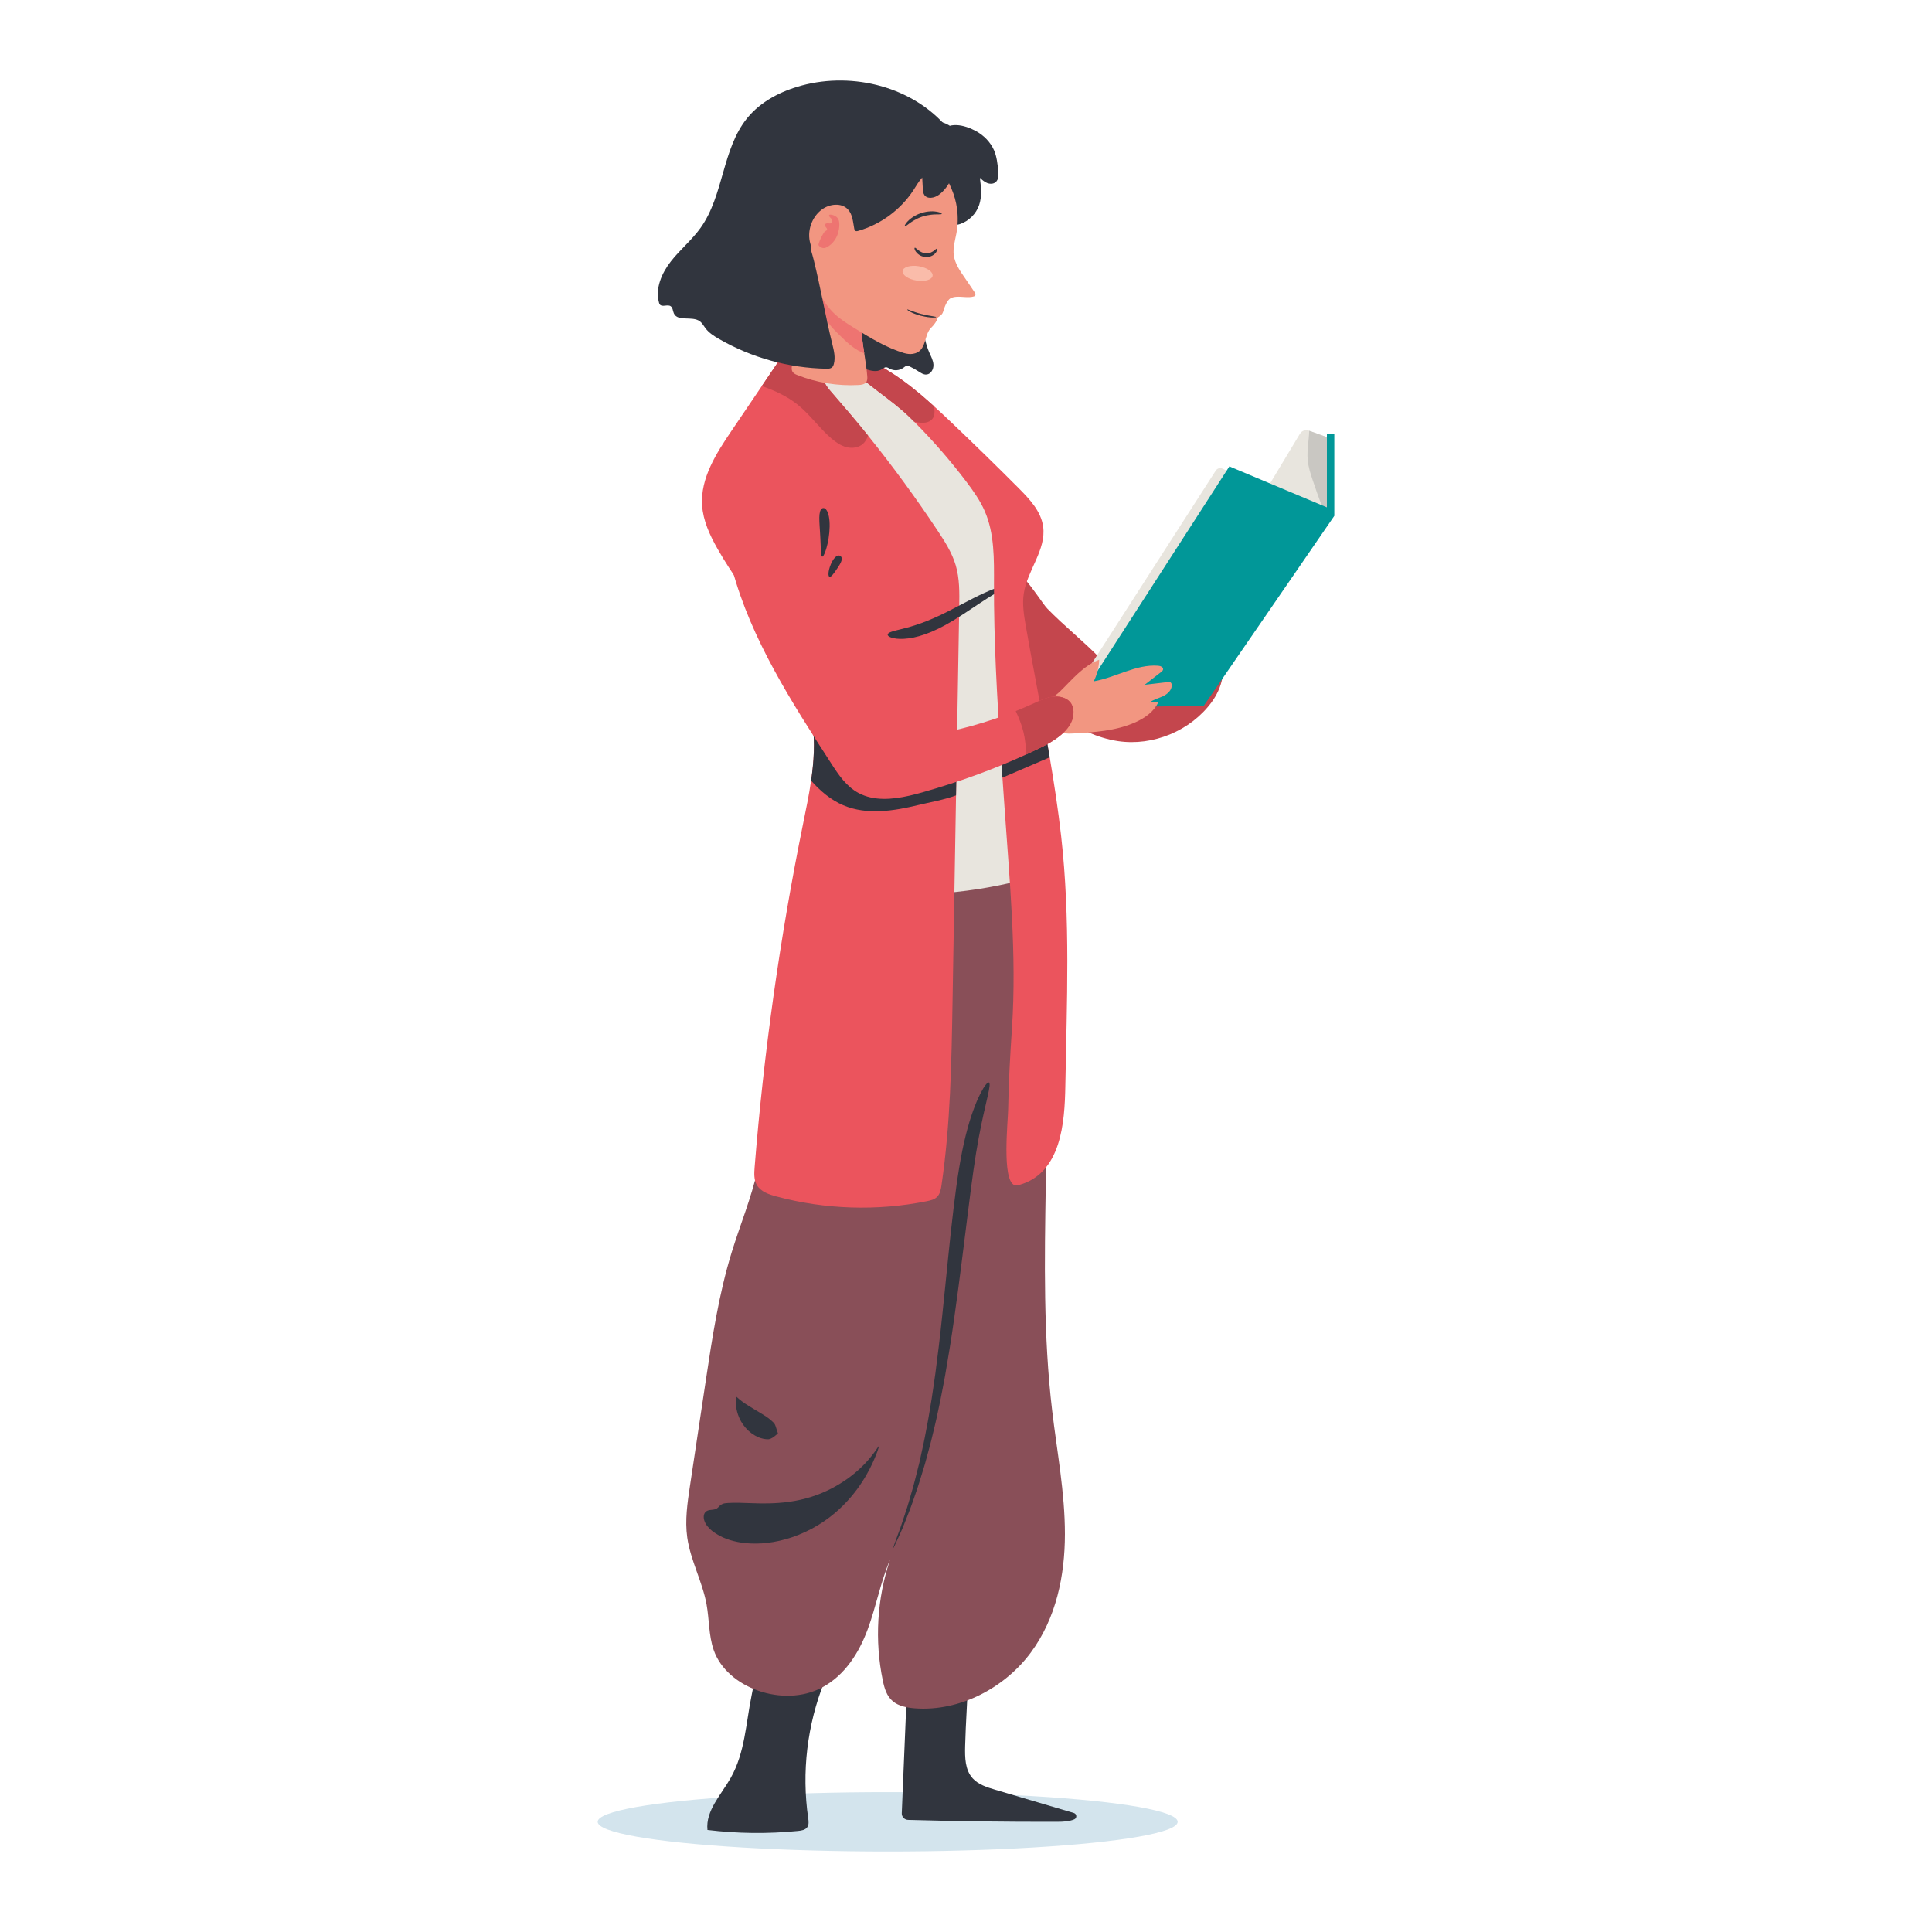 <?xml version="1.0" encoding="utf-8"?>
<!-- Designed by Vexels.com - 2020 All Rights Reserved - https://vexels.com/terms-and-conditions/  -->
<svg version="1.1" id="Layer_1" xmlns="http://www.w3.org/2000/svg" xmlns:xlink="http://www.w3.org/1999/xlink" x="0px" y="0px"
	 viewBox="0 0 1200 1200" enable-background="new 0 0 1200 1200" xml:space="preserve">
<g>
	<path fill="#C4464D" d="M650.506,378.02c10.608,10.889,22.626,20.334,33.176,31.279c6.554,6.799,13.477,14.671,22.875,15.606
		c9.917,0.986,18.522-6.103,27.234-10.942c6.935-3.851,14.575-6.43,22.425-7.569c6.477,8.615,2.65,21.221-3.763,29.883
		c-13.091,17.68-36.288,27.288-58.046,24.043c-25.853-3.856-46.173-23.444-69.764-34.699c-3.382-1.614-5.041-5.432-6.167-9.006
		c-3.182-10.102-4.323-20.728-4.066-31.29c0.197-8.127-0.302-23.258,4.247-30.269C627.881,340.837,645.32,372.697,650.506,378.02z"
		/>
	<path fill="#E8E5DE" d="M826.019,272.194v45.781l-0.567,0.676l-43.359,51.573l-39.306,52.256c0,0-28.671,8.788-44.392,10.108
		c-11.024,0.931-19.292-5.248-23.244-9.029c-1.584-1.506-1.855-3.92-0.675-5.76l80.632-125.466c0.893-1.428,2.725-1.964,4.247-1.234
		l27.234,12.926l20.845-34.625c1.126-1.863,3.416-2.678,5.473-1.941l0.272,0.101L826.019,272.194z"/>
	<path fill="#C9C7C2" d="M826.019,272.194v45.781l-0.567,0.676c-2.337-0.039-3.804-2.702-4.643-4.961
		c-1.894-5.085-3.703-10.194-5.434-15.333c-1.405-4.154-2.756-8.362-3.144-12.717c-0.536-6.017,0.776-12.064,0.947-18.081
		L826.019,272.194z"/>
	<polygon fill="#019798" points="666.779,439.816 763.577,289.695 824.159,315.133 824.159,269.726 828.768,269.726 
		828.768,320.401 747.773,438.242 	"/>
	<path fill="#31353E" d="M617.486,93.493c1.639,3.928,2.09,8.234,2.523,12.468c0.263,2.575,0.345,5.617-1.673,7.238
		c-1.432,1.15-3.531,1.142-5.235,0.454c-1.703-0.687-3.102-1.946-4.463-3.181c0.69,5.649,1.353,11.529-0.495,16.911
		c-1.872,5.451-6.374,9.931-11.834,11.775c-2.022,0.683-4.642,0.845-5.91-0.872c-0.707-0.957-0.767-2.226-0.906-3.408
		c-0.988-8.364-7.034-15.094-10.975-22.537c-3.503-6.615-1.711-11.246,0.827-17.81c1.463-3.785,2.458-7.974,4.457-11.525
		c4.635-8.235,15.416-5.398,22.358-1.606C611.148,84.125,615.201,88.269,617.486,93.493z"/>
	<ellipse fill="#D3E4ED" cx="551.353" cy="1131.568" rx="180.121" ry="18.432"/>
	<path fill="#31353E" d="M560.105,1126.255c-0.092,2.204,1.689,4.058,3.961,4.123c30.917,0.875,61.848,1.268,92.778,1.177
		c3.486-0.01,7.314-0.18,10.399-1.521c1.83-0.795,1.622-3.392-0.296-3.959l-48.765-14.426c-5.109-1.511-10.491-3.189-14.024-7.075
		c-4.77-5.248-4.862-12.968-4.698-19.962c0.337-14.315,1.632-31.38,1.969-45.695c0.082-3.477-29.489-3.411-32.694-2.469
		c-9.487,2.786-5.351,10.982-5.691,19.146C562.066,1079.146,561.085,1102.701,560.105,1126.255z"/>
	<path fill="#31353E" d="M498.912,1031.208c9.013,2.071,16.437,0.079,15.648,5.75c-0.258,1.852-1.8,5.718-2.496,7.461
		c-10.725,26.842-14.231,56.364-10.079,84.869c0.285,1.955,0.55,4.14-0.656,5.731c-1.252,1.651-3.599,2.018-5.701,2.226
		c-18.681,1.85-37.577,1.642-56.209-0.62c-1.265-11.95,8.547-21.886,14.489-32.425c8.795-15.6,9.381-33.801,12.876-50.878
		c1.373-6.709,3.56-19.777,6.546-26.356C475.542,1022.091,491.313,1029.461,498.912,1031.208z"/>
	<path fill="#894F58" d="M482.578,634.149c-8.026,30.265-5.238,62.112-12.059,92.615c-3.876,17.335-10.799,33.981-16.042,51.022
		c-8.049,26.162-12.113,53.164-16.154,80.067c-3.253,21.659-6.507,43.317-9.76,64.976c-1.601,10.662-3.205,21.469-1.698,32.142
		c2.005,14.208,9.411,27.398,11.988,41.531c1.721,9.435,1.278,19.229,4.433,28.358c8.201,23.724,43.427,35.96,67.191,23.338
		c14.399-7.648,23.09-21.764,28.408-36.038s7.952-29.308,13.912-43.374c-8.096,24.229-9.639,50.21-4.461,75.079
		c0.973,4.673,2.363,9.604,6.234,12.838c3.594,3.002,8.705,3.994,13.588,4.369c28.452,2.187,56.208-13.182,72.051-34.58
		c15.842-21.398,21.206-47.88,21.227-73.599c0.021-25.72-4.904-51.203-7.931-76.778c-5.494-46.428-4.732-93.251-3.963-139.937
		c0.941-57.171,1.883-114.342,2.824-171.513c0.427-25.961,0.757-52.516-8.475-77.112c-1.326-3.532-2.923-7.118-5.863-9.743
		c-6.921-6.179-18.248-4.906-27.768-3.031c-19.255,3.791-38.343,8.267-57.205,13.415c-8.555,2.335-17.289,4.916-24.196,10.027
		c-9.119,6.747-13.921,17.028-18.036,26.99C493.547,567.029,493.681,590.665,482.578,634.149"/>
	<path fill="#F29681" d="M682.728,409.763c-0.155,4.643-1.313,9.251-3.371,13.416c13.582-2.327,26.19-10.7,39.933-9.688
		c1.448,0.107,3.317,0.834,3.13,2.273c-0.094,0.724-0.716,1.248-1.293,1.696c-3.381,2.624-6.762,5.249-10.142,7.873
		c4.758-0.559,9.516-1.118,14.274-1.677c0.617-0.073,1.296-0.131,1.809,0.221c0.547,0.375,0.726,1.104,0.73,1.768
		c0.022,3.075-2.686,5.488-5.468,6.799c-2.781,1.311-5.901,2.007-8.329,3.895c1.804-0.037,3.609-0.073,5.413-0.11
		c-2.689,5.785-8.276,9.717-14.093,12.337c-12.104,5.451-25.706,6.272-38.96,7.012c-1.663,0.093-3.356,0.183-4.971-0.224
		c-1.931-0.487-3.623-1.655-5.116-2.972c-3.114-2.747-7.587-7.75-7.041-12.291c0.541-4.503,6.109-7.664,9.092-10.554
		C665.816,422.278,672.681,413.578,682.728,409.763z"/>
	<path fill="#E8E5DE" d="M648.082,539.692c-3.975,4.348-10.295,6.093-16.237,7.618c-29.887,7.684-73.946,11.743-106.359,4.853
		c-4.129-0.874-8.069-1.93-11.766-3.177c-1.887-0.639-3.821-1.387-5.122-2.788c-1.591-1.721-1.949-4.105-2.245-6.355
		c-2.095-15.937,10.237-66.629,7.591-84.453c-0.216-1.46-0.532-2.696-0.967-3.678c-5.095-11.543-10.202-23.112-16.595-34.092
		c-4.699-8.072-10.075-15.794-15.117-23.693c-7.372-11.55-14.027-23.49-19.923-35.737c-3.709-7.691-7.117-15.506-10.218-23.42
		c-5.38-13.738-9.859-28.747-5.43-42.827c3.913-12.424,14.092-22.103,22.958-32.267c0.701-0.801,1.39-1.61,2.072-2.419
		c10.811-12.883,18.972-27.626,23.925-43.224c25.373,0.05,47.102,14.789,66.001,30.241c26.582,21.733,50.796,45.912,72.159,72.063
		c3.794,4.641,7.61,11.608,8.465,17.369c1.132,7.603-3.347,16.511-5.107,18.725c-10.491,13.168-3.647,39.299-1.352,53.819
		c2.657,16.591,5.619,33.141,8.238,49.733c0.793,5.026,1.552,10.056,2.265,15.093c1.209,8.569,2.276,17.154,3.108,25.769
		c0.782,8.092,1.402,16.203,1.864,24.318C650.628,527.167,652.68,534.658,648.082,539.692z"/>
	<path fill="#EB545D" d="M595.801,376.985c-0.528,31.139-1.056,62.271-1.584,93.41c-0.132,7.88-0.264,15.752-0.404,23.632
		c-0.722,42.683-1.444,85.359-2.174,128.043c-0.644,38.119-1.304,76.362-6.855,114.077c-0.38,2.616-0.885,5.427-2.779,7.282
		c-1.654,1.622-4.052,2.189-6.327,2.647c-30.899,6.219-63.234,5.178-93.667-3.005c-4.619-1.242-9.627-2.981-11.987-7.142
		c-1.84-3.253-1.607-7.236-1.312-10.962c5.722-71.595,15.768-142.841,30.076-213.224c1.809-8.897,3.688-17.872,5-26.877
		c1.731-11.785,2.5-23.624,0.885-35.402c-0.691-5.038-1.793-9.937-3.23-14.704c-10.294-34.253-37.863-62.24-55.851-94.031
		c-4.712-8.322-8.866-17.258-9.503-26.8c-1.126-16.886,8.765-32.311,18.252-46.332c6.281-9.278,12.561-18.547,18.842-27.824
		c4.332-6.405,8.672-12.818,13.012-19.223c2.189-3.237,4.705-6.708,8.493-7.686c1.623-0.419,3.276-0.287,4.837,0.241
		c2.896,0.97,5.458,3.315,6.925,6.071c0.202,0.381,0.396,0.761,0.567,1.133c3.936,8.315,1.669,14.347,8.439,22.149
		c8.02,9.238,15.985,18.5,23.655,28.026c0.023,0.031,0.047,0.055,0.07,0.086c15.317,19.021,29.757,38.74,43.243,59.088
		c4.472,6.739,8.889,13.664,11.187,21.419C596.08,359.424,595.948,368.29,595.801,376.985z"/>
	<g>
		<path fill="#31353E" d="M551.353,394.157c0.035-0.663,0.835-1.278,2.373-1.781c0.77-0.283,1.727-0.552,2.872-0.832
			c0.573-0.158,1.193-0.312,1.862-0.461c0.666-0.166,1.382-0.344,2.15-0.535c0.766-0.178,1.577-0.424,2.443-0.631
			c0.861-0.241,1.774-0.497,2.74-0.767c1.922-0.589,4.053-1.242,6.381-2.093c4.657-1.685,10.126-4.009,16.41-7.198
			c6.295-3.199,11.707-6.171,16.386-8.508c4.674-2.354,8.596-4.117,11.752-5.34c1.576-0.617,2.961-1.099,4.144-1.486
			c1.189-0.375,2.178-0.653,2.97-0.848c1.597-0.359,2.394-0.423,2.477-0.199c0.083,0.224-0.556,0.717-1.948,1.515
			c-0.691,0.414-1.566,0.913-2.627,1.513c-1.056,0.613-2.297,1.323-3.714,2.172c-2.84,1.687-6.374,3.928-10.674,6.783
			c-4.314,2.839-9.363,6.338-15.595,10.122c-6.247,3.788-12.012,6.559-17.129,8.36c-2.555,0.91-4.958,1.543-7.143,2.019
			c-1.102,0.211-2.145,0.401-3.138,0.535c-1,0.109-1.93,0.233-2.817,0.27c-0.887,0.033-1.709,0.07-2.477,0.052
			c-0.77-0.031-1.48-0.075-2.129-0.133c-1.302-0.15-2.366-0.376-3.198-0.635C552.057,395.472,551.318,394.82,551.353,394.157z"/>
	</g>
	<g>
		<path fill="#31353E" d="M510.697,345.728c-0.481-0.089-0.676-1.286-0.815-3.757c-0.074-1.235-0.126-2.787-0.212-4.674
			c-0.042-0.939-0.088-1.965-0.138-3.08c-0.062-1.108-0.128-2.304-0.2-3.592c-0.083-1.281-0.16-2.469-0.231-3.57
			c-0.078-1.098-0.125-2.107-0.166-3.031c-0.067-1.85-0.055-3.364,0.09-4.582c0.272-2.431,1.059-3.692,2.178-3.865
			c1.092-0.17,2.288,0.81,3.119,3.273c0.41,1.229,0.736,2.825,0.886,4.804c0.083,0.989,0.109,2.073,0.103,3.252
			c-0.017,1.179-0.083,2.451-0.202,3.817c-0.129,1.365-0.292,2.627-0.477,3.79c-0.195,1.161-0.394,2.224-0.617,3.189
			c-0.43,1.932-0.9,3.478-1.321,4.681C511.83,344.784,511.152,345.813,510.697,345.728z"/>
	</g>
	<g>
		<path fill="#31353E" d="M515.215,358.226c-0.444-0.16-0.683-0.831-0.623-2.119c0.071-1.281,0.428-3.199,1.469-5.676
			c1.053-2.473,2.228-4.029,3.292-4.794c1.066-0.771,2.017-0.765,2.695-0.268c0.687,0.502,0.969,1.38,0.698,2.571
			c-0.264,1.202-1.098,2.704-2.455,4.739C517.586,356.753,516.116,358.549,515.215,358.226z"/>
	</g>
	<path fill="#EB545D" d="M661.697,674.568c-0.396,22.53-2.43,54.049-28.64,61.409c-0.994,0.279-2.088,0.497-3.043,0.093
		c-7.826-3.331-3.952-39.609-3.827-47.039c0.272-16.862,1.242-33.701,2.368-50.525c3.036-45.3-1.522-91.92-4.643-137.22
		c-0.419-6.094-0.846-12.188-1.273-18.283c-0.349-5.093-0.699-10.193-1.04-15.286c-2.352-34.936-4.332-69.902-4.223-104.931
		c0.047-15.411,0.388-31.38-5.807-45.486c-2.857-6.498-7.003-12.344-11.28-18.003c-9.984-13.213-20.884-25.736-32.568-37.459
		c-0.831-0.831-1.661-1.654-2.492-2.477c-11.971-11.785-28.942-21.256-39.633-33.802c-6.863-8.043-3.206-8.058,6.188-5.077
		c7.499,2.383,14.673,6.452,21.28,10.636c9.704,6.141,18.578,13.485,27.087,21.21c3.525,3.191,6.995,6.451,10.426,9.72
		c14.238,13.54,28.298,27.265,42.164,41.178c6.762,6.785,13.834,14.301,15.17,23.78c2.042,14.479-9.867,27.219-12.033,41.674
		c-0.986,6.568,0.085,13.245,1.195,19.781c3.952,22.638,8.4,45.215,12.46,67.845c0.839,4.689,1.669,9.378,2.469,14.075
		c2.764,16.218,5.233,32.483,7.088,48.832C664.95,570.917,662.605,622.63,661.697,674.568z"/>
	<path fill="#C4464D" d="M579.233,260.021c-2.018,2.764-6.071,2.927-9.433,2.29c-0.699-0.132-1.39-0.295-2.081-0.473
		c-0.831-0.831-1.661-1.654-2.492-2.477c-11.971-11.785-28.942-21.256-39.633-33.802c-6.863-8.043-3.206-8.058,6.188-5.077
		c7.499,2.383,14.673,6.452,21.28,10.636c9.704,6.141,18.578,13.485,27.087,21.21c0.047,0.225,0.078,0.458,0.109,0.691
		C580.592,255.417,580.662,258.064,579.233,260.021z"/>
	<path fill="#31353E" d="M573.094,203.184c0.929,5.284,1.874,10.625,4.009,15.547c1.092,2.518,2.511,4.993,2.679,7.732
		s-1.475,5.86-4.203,6.152c-1.933,0.207-3.689-1.015-5.319-2.075c-1.631-1.061-3.331-2.015-5.087-2.853
		c-0.557-0.266-1.149-0.526-1.765-0.485c-0.921,0.062-1.647,0.764-2.395,1.305c-2.37,1.712-5.725,1.937-8.303,0.558
		c-0.694-0.371-1.368-0.859-2.152-0.924c-1.275-0.105-2.324,0.91-3.445,1.527c-2.771,1.524-6.191,0.625-9.213-0.307
		c-2.895-0.893-5.977-1.911-7.829-4.309c-1.182-1.531-1.716-3.454-2.138-5.341c-1.067-4.775-1.581-9.673-1.529-14.565
		c0.031-2.847,0.401-6.007,2.55-7.875c0.382-0.332,0.828-0.618,1.329-0.692c0.347-0.051,0.701,0.002,1.048,0.055
		c1.502,0.23,3.004,0.459,4.507,0.689c2.607,0.398,5.26,0.811,7.63,1.968c2.162,1.055,4.007,2.693,6.206,3.669
		c4.869,2.162,10.632,0.77,15.732,2.307"/>
	<path fill="#C4464D" d="M539.181,270.571c-0.683,1.933-1.685,3.781-3.206,5.147c-2.717,2.414-6.762,2.911-10.279,1.995
		c-3.525-0.908-6.599-3.059-9.355-5.426c-7.499-6.452-13.237-14.79-20.954-20.977c-6.436-5.147-14.044-8.633-21.808-11.397
		c-0.132-0.047-0.264-0.093-0.396-0.139c4.332-6.405,8.672-12.818,13.012-19.223c2.189-3.237,4.705-6.708,8.493-7.686
		c1.623-0.419,3.276-0.287,4.837,0.241c0.955,0.699,1.863,1.444,2.725,2.228c1.7,1.553,3.268,3.23,4.767,4.977
		c3.936,8.315,1.669,14.347,8.439,22.149c8.02,9.238,15.985,18.5,23.655,28.026C539.135,270.517,539.158,270.54,539.181,270.571z"/>
	<path fill="#F29681" d="M546.95,170.342c-0.544,1.571-1.964,3.062-3.178,4.392c-1.634,1.794-2.999,3.749-4.133,5.811
		c-0.661,1.205-1.241,2.455-1.75,3.731c-1.687,4.24-2.553,8.819-2.839,13.398c-0.116,1.91-0.134,3.812-0.072,5.695
		c0.196,5.392,0.991,10.739,1.83,16.086c0.714,4.678,1.473,9.355,1.857,14.077c0.116,1.402,0.152,2.955-0.804,4.061
		c-1.062,1.223-2.972,1.464-4.669,1.553c-12.926,0.687-26.003-1.437-37.857-6.15c-1.089-0.428-2.223-0.928-2.901-1.83
		c-0.955-1.268-0.732-2.981-0.482-4.508c1.571-9.748,2.553-19.567,2.928-29.413c0.054-1.232,0.089-2.473,0.116-3.704
		c0.25-10.239-2.963-22.602-0.661-32.537c5.044-21.825,37.348-1.794,48.667,3.598c1.634,0.776,3.392,1.705,3.972,3.303
		C547.281,168.736,547.227,169.548,546.95,170.342z"/>
	<path fill="#EE7471" d="M535.052,197.675c-0.116,1.91-0.134,3.812-0.072,5.695c0.196,5.392,0.991,10.739,1.83,16.086
		c-0.643-0.205-1.259-0.446-1.839-0.723c-5.195-2.446-9.4-6.534-13.497-10.551c-2.642-2.589-5.311-5.204-7.409-8.257
		c-3.223-4.677-5.008-10.176-6.445-15.666c-1.91-7.337-3.294-14.818-4.124-22.361l9.061-0.187
		c6.008-0.393,11.765,2.616,16.425,6.427c4.258,3.472,7.846,7.703,10.658,12.408c-0.661,1.205-1.241,2.455-1.75,3.731
		C536.203,188.517,535.337,193.096,535.052,197.675z"/>
	<path fill="#F29681" d="M594.052,144.918c-0.832,4.495-2.262,8.98-1.643,13.582c0.698,5.182,3.903,9.852,7.019,14.303
		c1.997,2.853,4.149,6.158,6.188,9.135c0.553,0.808,0.236,1.876-0.694,2.168c-3.163,0.994-7.343,0.047-10.563,0.214
		c-1.636,0.085-2.843,0.4-3.799,0.872c-2.598,1.281-4.172,6.454-4.771,8.47c-0.785,2.643-3.579,3.15-3.489,4.038
		c0.113,1.117-2.668,4.712-3.52,5.447c-5.365,4.635-2.688,15.1-11.642,16.618c-1.885,0.32-3.857,0.074-5.729-0.491
		c-10.941-3.307-20.725-9.329-30.384-15.291c-4.276-2.64-8.586-5.304-12.252-8.673c-8.901-8.179-13.17-19.685-16.026-30.875
		c-0.345-1.352-0.686-2.734-1.456-3.942c-0.628-0.986-1.513-1.809-2.361-2.642c-7.261-7.132-12.765-17.08-10.342-26.263
		c2.441-9.254,12.194-14.946,22.049-17.245c9.855-2.299,20.349-2.091,30.26-4.208c7.301-1.559,14.165-4.355,21.346-6.282
		c6.389-1.715,17.716-4.983,22.33,1.75c5.093,7.43,8.735,15.434,9.864,24.084C595.104,134.786,594.974,139.938,594.052,144.918z"/>
	<g>
		<path fill="#31353E" d="M568.165,153.881c0.3-0.161,0.79,0.306,1.772,1.13c0.493,0.409,1.125,0.902,1.962,1.36
			c0.834,0.451,1.882,0.882,3.141,0.98c1.241,0.094,2.33-0.2,3.184-0.547c0.857-0.362,1.5-0.793,1.982-1.176
			c0.963-0.769,1.388-1.287,1.707-1.149c0.263,0.096,0.388,0.915-0.496,2.246c-0.443,0.651-1.168,1.385-2.253,1.989
			c-1.08,0.586-2.541,1.071-4.301,0.941c-1.74-0.138-3.107-0.795-4.098-1.481c-0.997-0.699-1.645-1.451-2.061-2.089
			C567.878,154.788,567.904,154.012,568.165,153.881z"/>
	</g>
	<g>
		<path fill="#31353E" d="M561.986,140.512c-0.123-0.102-0.081-0.377,0.155-0.848c0.12-0.233,0.279-0.524,0.506-0.85
			c0.237-0.315,0.53-0.677,0.881-1.088c0.361-0.399,0.808-0.816,1.309-1.29c0.539-0.422,1.108-0.943,1.82-1.392
			c1.386-0.953,3.159-1.923,5.372-2.665c2.213-0.743,4.212-1.038,5.892-1.113c0.839-0.072,1.607,0.001,2.292,0.013
			c0.685,0.076,1.293,0.139,1.822,0.24c0.528,0.116,0.98,0.228,1.359,0.337c0.377,0.123,0.68,0.259,0.916,0.373
			c0.471,0.234,0.671,0.428,0.635,0.583c-0.037,0.155-0.306,0.257-0.811,0.299c-0.253,0.024-0.563,0.02-0.936,0.022
			c-0.376,0.017-0.813,0.022-1.312,0.014c-0.499,0.014-1.063,0.031-1.697,0.049c-0.631,0.072-1.33,0.069-2.092,0.193
			c-1.524,0.18-3.323,0.508-5.334,1.182c-2.011,0.674-3.644,1.497-4.968,2.273c-0.682,0.361-1.238,0.784-1.785,1.107
			c-0.516,0.367-0.977,0.695-1.383,0.984c-0.393,0.307-0.744,0.567-1.055,0.78c-0.299,0.224-0.544,0.414-0.76,0.547
			C562.385,140.533,562.109,140.614,561.986,140.512z"/>
	</g>
	<g>
		<path fill="#31353E" d="M563.497,192.25c0.088-0.155,0.75,0.102,2.16,0.636c1.407,0.536,3.574,1.35,6.716,2.148
			c3.145,0.787,5.445,1.129,6.934,1.386c1.492,0.246,2.188,0.388,2.185,0.555c-0.003,0.152-0.718,0.3-2.263,0.259
			c-1.54-0.052-3.915-0.273-7.138-1.079c-3.222-0.818-5.421-1.784-6.776-2.526C563.954,192.885,563.427,192.371,563.497,192.25z"/>
	</g>
	
		<ellipse transform="matrix(0.161 -0.987 0.987 0.161 310.723 704.744)" fill="#FABCAA" cx="569.672" cy="169.701" rx="4.501" ry="9.437"/>
	<path fill="#31353E" d="M594.217,470.396c-0.132,7.88-0.264,15.752-0.404,23.632c-7.492,2.787-16.427,4.293-22.918,5.877
		c-15.527,3.796-32.397,6.521-47.109,0.264c-7.802-3.315-14.331-8.905-19.999-15.302c1.731-11.785,2.5-23.624,0.885-35.402
		c-0.691-5.038-1.793-9.937-3.23-14.704c0.047-0.047,0.093-0.085,0.14-0.124c2.64-2.259,6.281-4.643,9.293-2.904
		c0.908,0.528,1.591,1.366,2.251,2.189c5.528,6.785,11.599,13.136,18.12,18.966c7.119,6.366,14.984,12.212,24.075,15.108
		c8.532,2.725,17.685,2.702,26.621,2.143C586.042,469.883,590.219,469.534,594.217,470.396z"/>
	<path fill="#31353E" d="M652,470.38c-9.782,4.216-19.572,8.423-29.361,12.624c-0.349-5.093-0.699-10.193-1.04-15.286
		c8.571-2.935,16.979-6.335,25.177-10.178c0.908-0.419,1.825-0.854,2.756-1.235C650.37,460.994,651.201,465.683,652,470.38z"/>
	<path fill="#EB545D" d="M646.116,464.496c-2.865,1.397-5.745,2.756-8.649,4.083c-20.76,9.503-42.427,17.297-64.569,23.57
		c-10.434,2.95-22.041,5.466-32.281,3.121c-2.508-0.574-4.93-1.436-7.228-2.655c-7.701-4.068-12.561-11.389-17.095-18.407
		c-24.703-38.204-49.717-77.107-61.378-120.295c-5.256-19.424-8.191-42.326,2.539-60.819c3.967-6.832,8.811-9.937,13.734-10.434
		c10.271-1.033,20.884,9.339,24.587,21.116c2.252,7.151,2.865,14.642,3.959,22.018c4.984,33.375,19.983,64.631,34.827,95.375
		c2.647,5.481,5.287,10.962,7.934,16.443c3.913,8.097,8.85,17.064,18.097,19.595c4.65,1.273,9.65,0.652,14.44-0.116
		c19.191-3.067,37.987-8.268,55.858-15.434c3.874-1.553,7.709-3.198,11.498-4.937c3.625-1.661,7.298-3.439,11.304-3.983
		c3.998-0.544,8.493,0.396,10.97,3.323c1.39,1.654,2.019,3.765,2.104,5.862C667.201,452.283,656.115,459.627,646.116,464.496z"/>
	<path fill="#31353E" d="M583.066,121.06c-2.698,1.951-7.059,2.799-8.933,0.047c-0.774-1.136-0.875-2.585-0.952-3.957
		c-0.128-2.288-0.256-4.576-0.384-6.863c-2.145,2.315-3.678,5.114-5.401,7.758c-7.935,12.178-20.363,21.355-34.338,25.354
		c-0.615,0.176-1.335,0.325-1.846-0.06c-0.405-0.305-0.535-0.845-0.629-1.343c-0.782-4.163-1.015-8.782-3.884-11.899
		c-3.96-4.301-11.282-3.517-16.03-0.106c-6.533,4.693-9.613,13.692-7.327,21.404c0.417,1.408,0.874,3.223-0.299,4.105
		c-0.42,0.315-0.96,0.413-1.481,0.479c-6.219,0.779-12.762-2.119-16.364-7.248c-3.587-5.107-4.163-11.699-4.214-17.94
		c-0.037-4.597,0.152-9.235,1.266-13.694c2.699-10.806,10.705-19.718,20.148-25.625c9.443-5.908,20.286-9.148,31.094-11.84
		c15.903-3.96,33.66-7.602,50.002-4.105c12.043,2.577,14.025,12.37,11.628,23.19C593.373,106.62,589.889,116.126,583.066,121.06z"/>
	<path fill="#31353E" d="M588.577,79.559c-21.263-25.537-58.509-35.09-90.597-26.454c-12.874,3.465-25.363,9.824-33.802,20.146
		c-15.745,19.258-14.545,47.994-29.006,68.234c-5.382,7.532-12.681,13.495-18.402,20.772c-5.721,7.278-9.897,16.771-7.448,25.699
		c0.11,0.401,0.237,0.808,0.487,1.14c1.418,1.895,4.758-0.216,6.733,1.087c1.394,0.92,1.316,2.957,2.011,4.475
		c2.438,5.323,11.325,1.43,16.067,4.864c1.537,1.113,2.43,2.881,3.578,4.392c2.152,2.835,5.235,4.799,8.316,6.581
		c20.225,11.695,43.457,18.139,66.817,18.533c1.185,0.02,2.482-0.013,3.388-0.777c0.653-0.55,0.984-1.39,1.203-2.216
		c1.058-3.987,0.064-8.197-0.93-12.201c-4.332-17.458-7.187-34.704-11.519-52.161c-2.018-8.13-5.529-16.673-4.653-25.004
		s5.261-16.801,12.902-20.232c7.081-3.179,15.29-1.52,23.009-2.332c12.892-1.357,23.907-9.52,34.209-17.389"/>
	<path fill="#EE7471" d="M515.762,133.299c-0.192-0.007-0.395-0.003-0.559,0.097c-0.567,0.345-0.093,1.209,0.396,1.658
		c0.491,0.452,0.99,0.929,1.246,1.546c0.256,0.616,0.204,1.412-0.3,1.849c-0.595,0.517-1.491,0.343-2.276,0.266
		s-1.79,0.147-1.941,0.92c-0.232,1.19,1.861,2.114,1.296,3.187c-0.224,0.425-0.761,0.552-1.153,0.831
		c-0.305,0.218-0.524,0.534-0.73,0.847c-1.415,2.154-2.522,4.51-3.277,6.974c-0.07,0.228-0.137,0.471-0.078,0.701
		c0.049,0.193,0.181,0.353,0.317,0.499c0.77,0.83,1.842,1.444,2.974,1.421c0.873-0.018,1.694-0.407,2.443-0.854
		c2.982-1.783,5.181-4.727,6.263-8.009c0.792-2.401,1.5-6.661,0.348-9.065C519.904,134.439,517.579,133.368,515.762,133.299z"/>
	<path fill="#C4464D" d="M646.116,464.496c-2.865,1.397-5.745,2.756-8.649,4.083c-0.264-4.712-0.691-9.409-1.809-13.99
		c-1.095-4.472-2.834-8.742-4.767-12.934c3.874-1.553,7.709-3.198,11.498-4.937c3.625-1.661,7.298-3.439,11.304-3.983
		c3.998-0.544,8.493,0.396,10.97,3.323c1.39,1.654,2.019,3.765,2.104,5.862C667.201,452.283,656.115,459.627,646.116,464.496z"/>
	<g>
		<path fill="#31353E" d="M614.217,672.333c0.408,0.173,0.545,0.986,0.395,2.446c-0.072,0.731-0.229,1.617-0.434,2.677
			c-0.192,1.066-0.452,2.296-0.784,3.693c-0.639,2.789-1.444,6.301-2.422,10.566c-0.968,4.251-2.016,9.27-3.092,15.102
			c-1.078,5.832-2.171,12.481-3.237,20.005c-1.082,7.516-2.146,15.918-3.309,25.203c-1.168,9.29-2.443,19.44-3.83,30.477
			c-1.402,11.05-2.929,23-4.769,35.861c-1.789,12.863-3.756,24.788-5.674,35.801c-1.04,5.497-2.009,10.776-3.035,15.82
			c-0.536,2.518-1.061,4.982-1.575,7.392c-0.522,2.408-0.99,4.769-1.565,7.056c-0.549,2.29-1.086,4.527-1.61,6.712
			c-0.541,2.18-0.997,4.323-1.585,6.383c-1.118,4.128-2.181,8.05-3.188,11.768c-2.264,7.37-4.183,13.951-6.258,19.635
			c-1.007,2.85-1.871,5.531-2.81,7.976c-0.955,2.438-1.838,4.69-2.649,6.759c-0.821,2.065-1.535,3.959-2.246,5.648
			c-0.748,1.674-1.418,3.172-2.01,4.498c-1.191,2.648-2.085,4.6-2.7,5.883c-0.615,1.282-0.95,1.895-1.024,1.863
			c-0.074-0.032,0.118-0.707,0.579-2.053c0.461-1.346,1.191-3.362,2.195-6.076c0.505-1.355,1.075-2.886,1.712-4.596
			c0.605-1.722,1.207-3.649,1.908-5.746c0.693-2.099,1.447-4.382,2.263-6.854c0.802-2.475,1.52-5.188,2.372-8.065
			c1.764-5.738,3.336-12.372,5.214-19.774c0.817-3.732,1.679-7.669,2.586-11.812c0.483-2.063,0.834-4.213,1.266-6.397
			c0.417-2.188,0.843-4.428,1.28-6.721c0.463-2.286,0.818-4.652,1.226-7.061c0.4-2.41,0.809-4.873,1.228-7.391
			c0.792-5.043,1.524-10.321,2.324-15.809c1.44-11.01,2.92-22.908,4.246-35.775c1.376-12.856,2.53-24.826,3.665-35.909
			c1.133-11.085,2.216-21.285,3.355-30.618c1.113-9.328,2.242-17.805,3.511-25.45c1.251-7.642,2.648-14.435,4.131-20.372
			c1.481-5.938,3.035-11.022,4.583-15.267c0.74-2.131,1.548-4.036,2.244-5.762c0.759-1.708,1.441-3.231,2.107-4.553
			c0.681-1.318,1.301-2.448,1.862-3.398c0.575-0.945,1.11-1.701,1.566-2.288C613.148,672.635,613.809,672.159,614.217,672.333z"/>
	</g>
	<g>
		<path fill="#31353E" d="M440.56,937.958c1.236-0.241,2.491-0.186,3.613-0.542c0.265-0.084,0.546-0.195,0.789-0.327
			c0.094-0.056,0.193-0.114,0.297-0.176c0.078-0.049,0.154-0.102,0.226-0.161c0.062-0.054,0.22-0.161,0.318-0.252
			c0.12-0.112,0.244-0.228,0.374-0.349c0.178-0.169,0.226-0.238,0.317-0.335c0.096-0.091,0.183-0.182,0.26-0.273
			c0.688-0.726,1.453-1.278,2.773-1.672c0.277-0.109,0.825-0.163,1.291-0.221c0.483-0.055,0.978-0.097,1.486-0.127
			c1.009-0.035,2.099-0.129,3.229-0.126c2.268-0.015,4.787,0.017,7.583,0.142c2.804,0.078,5.893,0.199,9.325,0.263
			c3.43,0.031,7.2-0.023,11.335-0.327c4.133-0.309,8.634-0.879,13.462-1.959c9.652-2.145,17.816-5.882,24.302-9.857
			c3.252-1.987,6.123-4.024,8.577-6.047c2.495-1.988,4.56-3.969,6.361-5.761c0.884-0.909,1.673-1.792,2.427-2.604
			c0.738-0.823,1.372-1.623,1.98-2.345c1.208-1.451,2.085-2.734,2.843-3.723c1.387-2.049,2.062-3.052,2.206-2.983
			c0.144,0.069-0.243,1.197-1.066,3.583c-0.478,1.159-1.009,2.667-1.796,4.44c-0.398,0.883-0.803,1.867-1.296,2.906
			c-0.509,1.027-1.036,2.156-1.645,3.346c-1.251,2.356-2.713,5.046-4.613,7.933c-1.861,2.92-4.147,6.046-6.935,9.333
			c-2.789,3.284-6.099,6.721-10.104,10.102c-4.001,3.374-8.712,6.702-14.224,9.64c-5.506,2.938-10.982,5.07-16.206,6.537
			c-5.227,1.466-10.202,2.28-14.786,2.593c-4.588,0.282-8.781,0.093-12.512-0.422c-3.728-0.561-6.996-1.395-9.769-2.473
			c-1.385-0.55-2.662-1.074-3.802-1.72c-0.572-0.311-1.116-0.624-1.631-0.939c-0.547-0.348-1.071-0.681-1.573-1
			c-2.306-1.491-4.39-3.436-5.66-5.687c-0.634-1.111-1.044-2.316-1.169-3.376c-0.128-1.086,0.012-2.031,0.338-2.765
			c0.315-0.735,0.798-1.25,1.337-1.603C439.357,938.269,439.946,938.078,440.56,937.958z"/>
	</g>
	<g>
		<path fill="#31353E" d="M483.195,890.273c-0.018,0.078-0.117,0.134-0.342,0.328c-0.245,0.21-0.592,0.508-1.059,0.908
			c-0.484,0.4-1.13,0.965-1.893,1.444c-0.754,0.458-1.65,0.893-2.58,0.997c-0.908,0.052-1.895-0.065-3.002-0.247
			c-1.068-0.257-2.281-0.552-3.494-1.123c-1.243-0.521-2.511-1.264-3.816-2.175c-0.634-0.48-1.279-1-1.929-1.56
			c-0.627-0.589-1.248-1.231-1.88-1.9c-0.592-0.713-1.152-1.404-1.657-2.093c-0.484-0.71-0.918-1.414-1.324-2.088
			c-0.76-1.396-1.362-2.718-1.785-3.984c-0.47-1.231-0.7-2.447-0.945-3.48c-0.175-1.08-0.308-2.021-0.38-2.855
			c-0.051-0.846-0.082-1.562-0.1-2.165c-0.006-0.608,0.023-1.113,0.033-1.503c0.035-0.786,0.062-1.152,0.208-1.208
			c0.147-0.056,0.433,0.198,1.006,0.706c0.286,0.254,0.634,0.574,1.069,0.942c0.448,0.349,0.973,0.759,1.578,1.232
			c0.606,0.454,1.329,0.929,2.073,1.46c0.811,0.492,1.605,1.071,2.548,1.617c0.897,0.58,1.905,1.144,2.913,1.779
			c0.526,0.299,1.061,0.608,1.583,0.95c0.558,0.306,1.109,0.64,1.664,0.994c0.578,0.328,1.12,0.65,1.621,0.982
			c0.526,0.299,1.013,0.605,1.467,0.919c0.943,0.574,1.757,1.176,2.519,1.718c0.736,0.595,1.438,1.077,2.022,1.663
			c0.612,0.515,1.142,1.058,1.601,1.611c0.45,0.57,0.749,1.408,1.01,2.21c0.263,0.787,0.476,1.559,0.667,2.146
			c0.186,0.604,0.342,1.042,0.451,1.313C483.15,890.096,483.214,890.195,483.195,890.273z"/>
	</g>
</g>
</svg>
